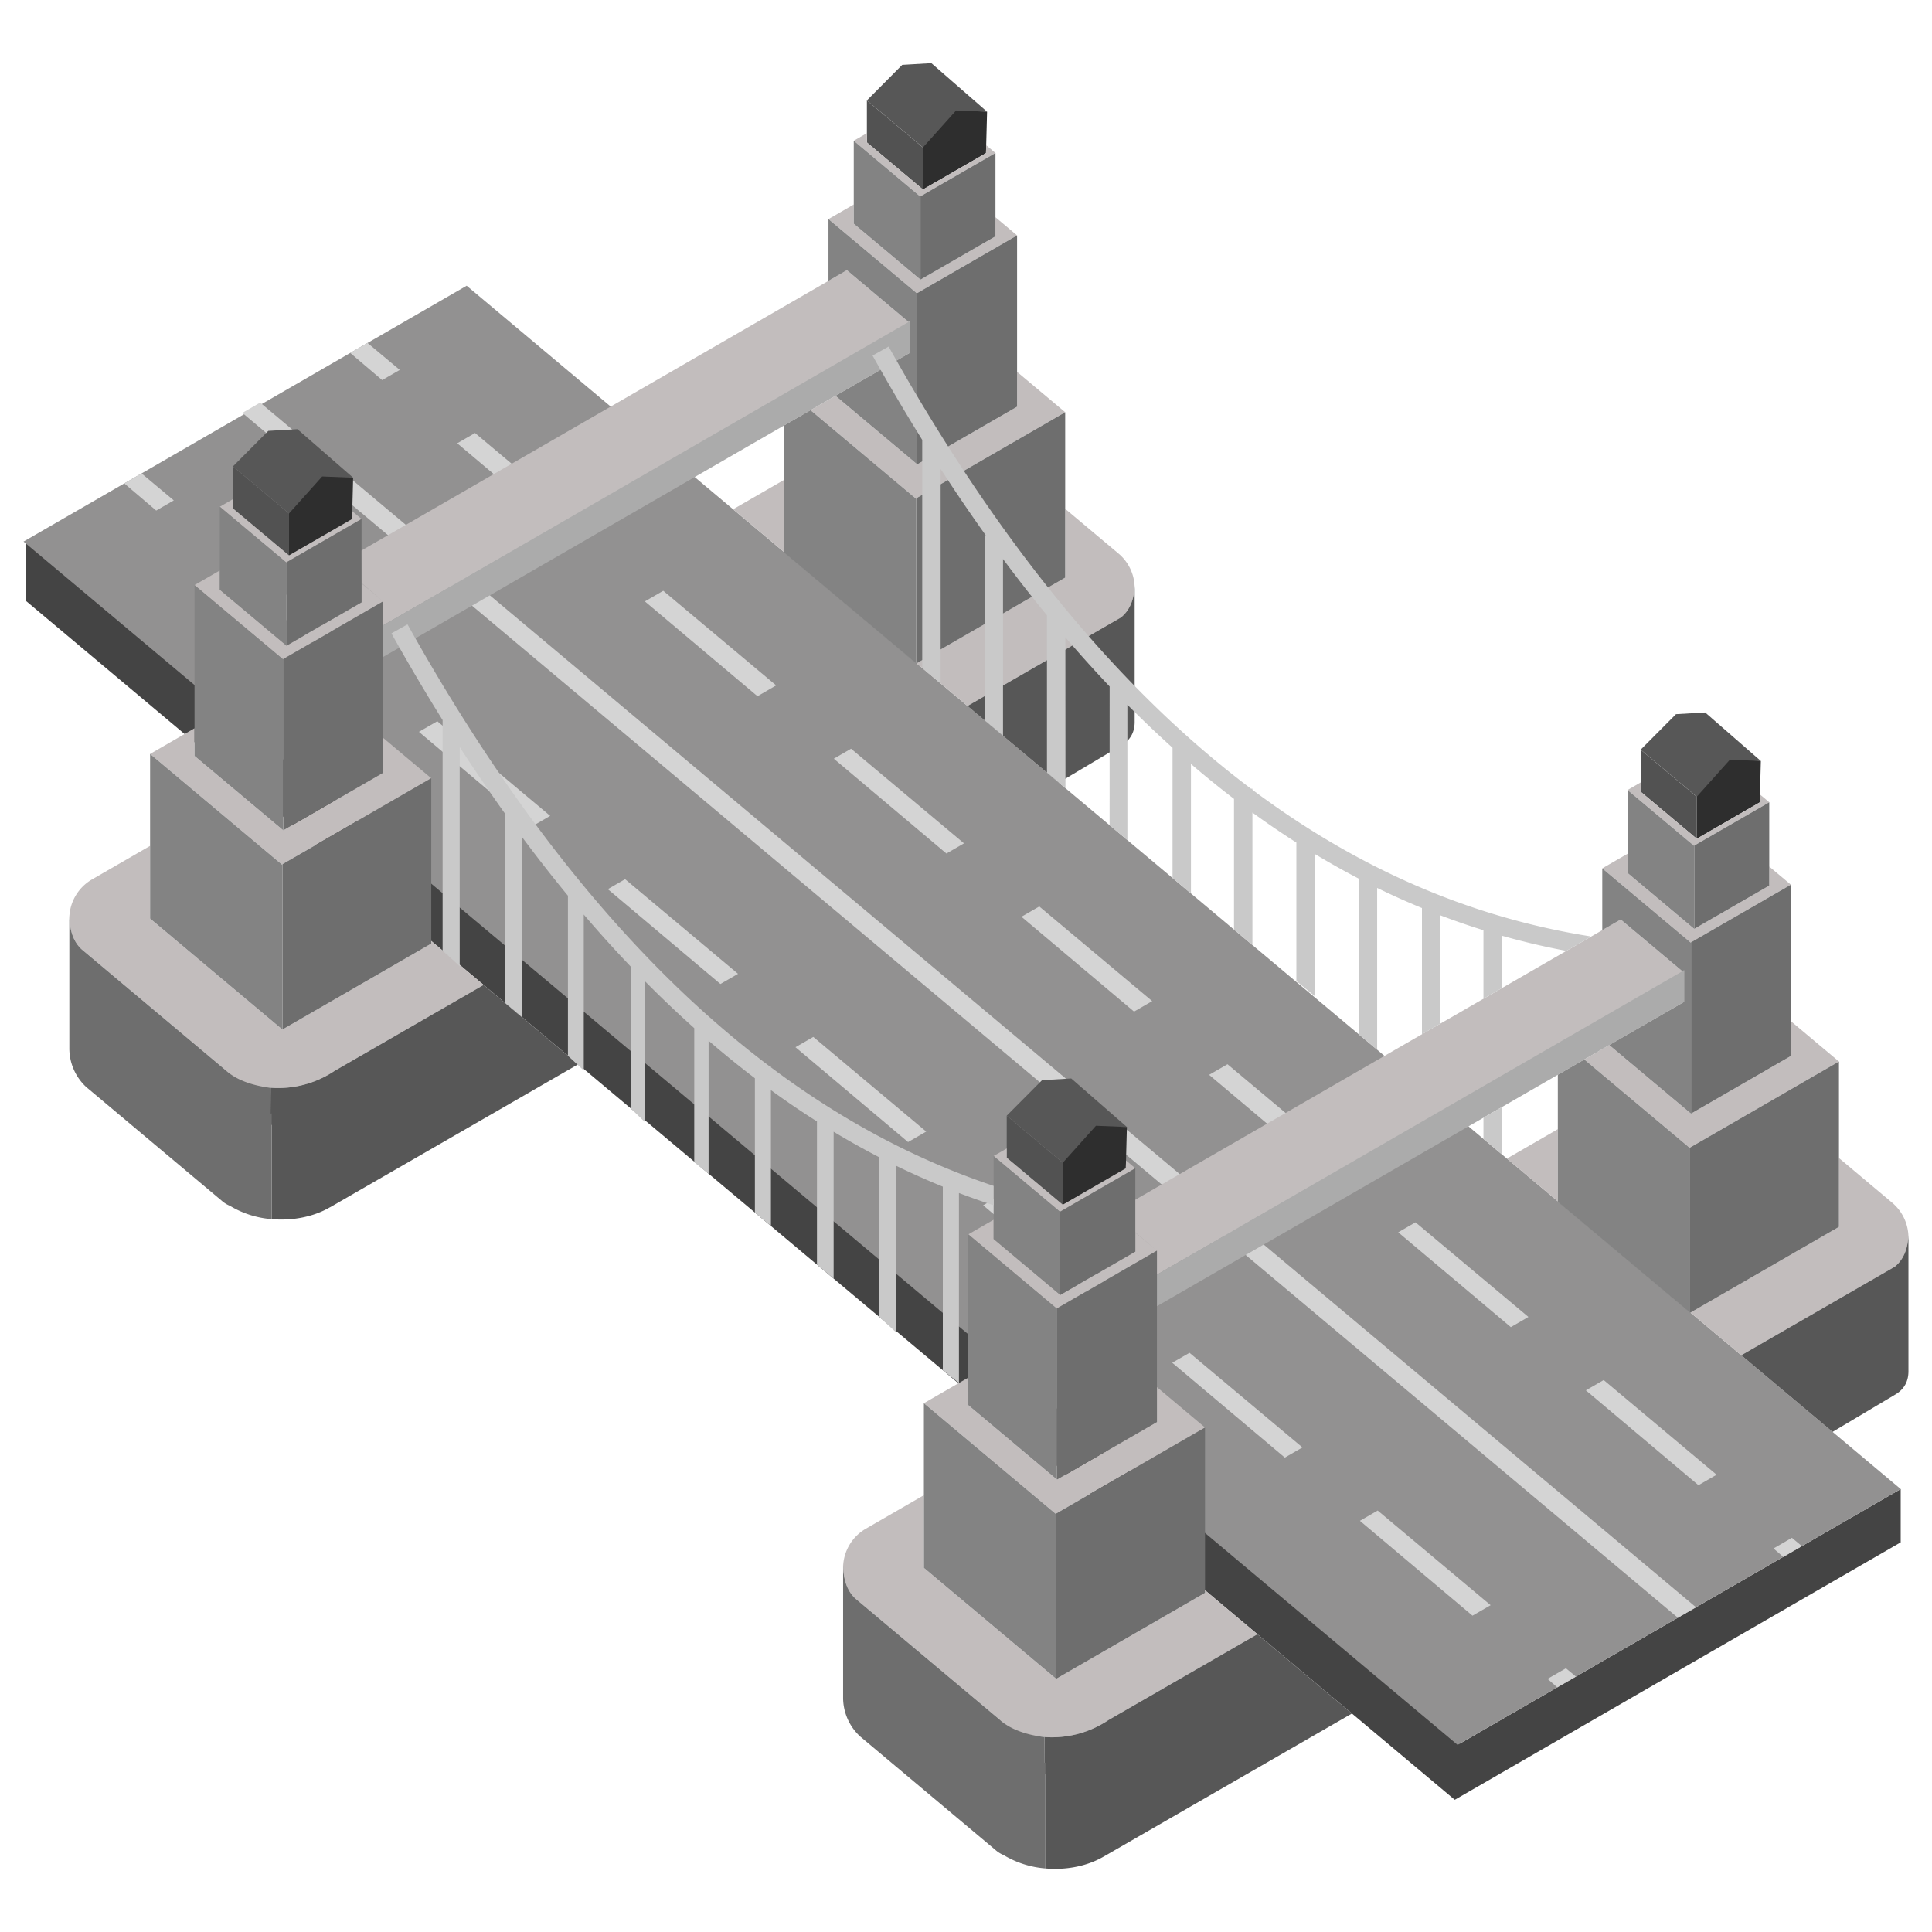 <svg xmlns="http://www.w3.org/2000/svg" xml:space="preserve" fill-rule="evenodd" stroke-linejoin="round" stroke-miterlimit="2" clip-rule="evenodd" viewBox="0 0 64 64">
  <g id="grey">
    <path fill="#444" fill-rule="nonzero" d="m.87 19.914 47.321 39.707 14.772-8.529v-1.765l-14.61 8.435L.848 17.9l.022 2.014Z"/>
    <path fill="#929191" fill-rule="nonzero" d="m.78 17.94 47.505 39.862 14.679-8.475L15.459 9.465.78 17.94Z"/>
    <path fill="#d4d4d4" d="m20.707 29.124 3.741 3.135-.583.337-3.73-3.141.572-.331Zm6.234 5.225 3.741 3.136-.601.347-3.73-3.142.59-.341Zm6.235 5.226 3.74 3.136-.618.357-3.73-3.141.608-.352ZM4.689 15.683l1.068.893-.583.337-1.057-.899.572-.331Zm3.562 2.983 3.74 3.136-.6.347-3.73-3.142.59-.341Zm6.235 5.226 3.74 3.135-.619.358-3.73-3.142.609-.351Zm24.918 20.921 3.741 3.135-.583.337-3.73-3.142.572-.33Zm6.234 5.225 3.741 3.136-.601.347-3.729-3.142.589-.341Zm6.235 5.226.331.275-.618.357-.321-.281.608-.351Zm-23.68-30.462 3.741 3.135-.583.337-3.73-3.141.572-.331Zm6.234 5.226 3.741 3.135-.601.347-3.73-3.141.59-.341Zm6.235 5.226 3.74 3.135-.619.357-3.73-3.141.609-.351ZM12.175 11.361l1.068.893-.583.337-1.058-.899.573-.331Zm3.561 2.983 3.741 3.136-.601.347-3.73-3.142.59-.341Zm6.235 5.226 3.74 3.135-.618.358-3.73-3.141.608-.352ZM46.89 40.491l3.741 3.135-.583.337-3.73-3.141.572-.331Zm6.234 5.225 3.741 3.136-.601.347-3.73-3.142.59-.341ZM8.618 13.337l47.564 39.905-.601.347L8.028 13.678l.59-.341Zm50.741 37.605.331.275-.619.357-.321-.28.609-.352Z"/>
    <path fill="#525252" d="M9.574 17.009v1.392l-1.857-1.558V15.45l1.857 1.559Zm21-12.124v1.392l-1.857-1.559V3.326l1.857 1.559Zm4.633 33.632v1.393l-1.858-1.559v-1.393l1.858 1.559Zm21-12.124v1.392l-1.858-1.558v-1.393l1.858 1.559Z"/>
    <path fill="#575757" d="m9.853 14.217 1.845 1.608-.968.03-1.134 1.173-1.879-1.578 1.17-1.176.966-.057Zm21-12.125L32.698 3.7l-.968.03-1.134 1.173-1.879-1.577 1.17-1.177.966-.057Zm4.633 33.633 1.844 1.608-.967.03-1.134 1.173-1.88-1.578 1.17-1.176.967-.057Zm21-12.124 1.844 1.608-.967.029-1.134 1.173-1.88-1.577 1.17-1.176.967-.057Z"/>
    <path fill="#2e2e2e" d="m11.698 15.825-.036 1.371-2.088 1.205v-1.392l1.098-1.225 1.026.041Zm21-12.125-.036 1.372-2.088 1.205V4.885l1.098-1.226 1.026.041Zm4.632 33.633-.036 1.371-2.087 1.206v-1.393l1.098-1.225 1.025.041Zm21-12.124-.036 1.371-2.087 1.205v-1.392l1.098-1.226 1.025.042Z"/>
  </g>
  <g id="brown">
    <path fill="#c2bdbd" d="m28.122 14.655-1.272-1.067.826-.477 2.708 2.272 3.308-1.91v-1.154l1.594 1.337-4.932 2.848v.023l-.017-.014-2.215-1.858Zm-15.43 5.267-3.32 1.917-2.928-2.457.838-.484v.637l2.209 1.853 2.485-1.435v-.631l.716.6Zm0 0-.72-.611-.016-1.065 16.099-9.295 2.1 1.762-17.463 10.002v-.793Zm41.064 16.242-1.273-1.068.825-.477 2.708 2.272 3.309-1.91v-1.154l1.593 1.337-4.931 2.848v.023l-.017-.014-2.214-1.857Zm-15.431 5.267-3.32 1.916-2.928-2.457.838-.484v.637l2.208 1.853 2.486-1.435v-.631l.716.601Zm0 0-.721-.611-.015-1.066 16.099-9.294 2.1 1.761-17.463 10.002v-.792ZM2.297 30.374a1.51 1.51 0 0 1 .753-1.243l1.922-1.11v2.408l4.382 3.676 4.932-2.847v-.087l1.734 1.456-4.929 2.842a3.356 3.356 0 0 1-2.127.564c-.752-.056-.945-.076-1.471-.567l-4.78-4.011c-.264-.238-.401-.594-.416-1.081Zm23.675-12.087-1.687-1.416 1.687-.974v2.39Zm9.314-1.432 1.763 1.479a1.5 1.5 0 0 1 .537 1.098c-.023.449-.17.791-.45 1.02l-5.087 2.935-1.684-1.413 4.921-2.84v-2.279Zm-23.617.079.307.258-2.485 1.435v.012l-2.209-1.853.435-.251v.308l1.857 1.558 2.088-1.205.007-.262Zm1.023 7.509 1.594 1.337-4.949 2.858-4.365-3.663 1.472-.85v.916l2.94 2.466 3.308-1.91v-1.154ZM32.669 4.81l.307.258-2.485 1.435v.012l-2.209-1.853.435-.251v.307l1.857 1.559 2.088-1.205.007-.262Zm.307 2.387.716.601-3.32 1.917-2.928-2.457.838-.484v.637l2.209 1.853 2.485-1.435v-.632ZM27.93 51.882c.021-.515.306-.985.753-1.242l1.922-1.11v2.407l4.382 3.677 4.931-2.848v-.086l1.735 1.455-4.93 2.842a3.353 3.353 0 0 1-2.126.564c-.752-.056-.946-.076-1.471-.567l-4.78-4.011c-.265-.238-.401-.595-.416-1.081Zm23.675-12.086-1.688-1.416 1.688-.975v2.391Zm9.313-1.434 1.764 1.48c.328.276.521.676.537 1.098-.023.449-.171.791-.45 1.02l-5.087 2.935-1.684-1.413 4.92-2.84v-2.28Zm-23.617.08.308.259-2.486 1.435v.012l-2.208-1.853.434-.251v.307l1.858 1.559 2.087-1.206.007-.262Zm1.024 7.509 1.593 1.338-4.948 2.857-4.365-3.663 1.472-.849v.915l2.939 2.466 3.309-1.91v-1.154Zm19.976-19.633.308.258-2.486 1.435v.012l-2.208-1.853.434-.251v.308l1.858 1.558 2.087-1.205.007-.262Zm.308 2.388.716.6-3.32 1.917-2.928-2.457.838-.484v.637l2.208 1.853 2.486-1.435v-.631Z"/>
    <path fill="#ababab" d="M30.155 10.633v1.047L12.692 21.762v-1.047l17.463-10.082Zm25.633 21.508v1.047L38.325 43.27v-1.047l17.463-10.082Z"/>
  </g>
  <g id="green">
    <path fill="#575757" d="m32.049 23.387 5.087-2.935c.284-.233.432-.582.451-1.042v4.47c.01.364-.137.634-.44.811l-2.073 1.233-3.025-2.537ZM19.153 35.255l-8.22 4.738-.002-.001-.012.007c-.555.32-1.252.445-1.919.386v-3.111l-.041-.058.005-1.183a3.356 3.356 0 0 0 2.127-.564l4.929-2.842 3.133 2.628Zm38.529 9.64 5.087-2.935c.284-.233.431-.582.451-1.042v4.471c.009.363-.138.634-.441.81l-2.073 1.234-3.024-2.538ZM44.785 56.763 36.564 61.5l-.013.007c-.555.321-1.251.446-1.919.387v-3.112l-.04-.058.005-1.183a3.353 3.353 0 0 0 2.126-.564l4.93-2.842 3.132 2.628Z"/>
    <path fill="#6e6e6e" d="M2.297 30.286c0 .532.136.917.416 1.169l4.78 4.011c.526.491 1.471.567 1.471.567l-.002.854.038-.003v3.501a3.135 3.135 0 0 1-1.382-.44.952.952 0 0 1-.282-.177l-4.475-3.755a1.744 1.744 0 0 1-.564-1.287v-4.44Zm11.989-4.506v5.478l-4.932 2.847v-5.477l4.932-2.848Zm-1.594-5.858v5.675l-3.308 1.91v-5.674l3.308-1.911Zm-.716-2.73v2.761l-2.485 1.435v-2.761l2.485-1.435Zm23.31-3.536v5.478l-4.932 2.847v-5.477l4.932-2.848Zm-1.594-5.858v5.675l-3.308 1.91V9.708l3.308-1.91Zm-.716-2.73v2.761l-2.485 1.435V6.503l2.485-1.435Zm-5.047 46.727c0 .531.137.916.417 1.168l4.78 4.011c.525.491 1.471.567 1.471.567l-.002.854.037-.003v3.502a3.165 3.165 0 0 1-1.382-.44.99.99 0 0 1-.282-.178l-4.475-3.754a1.75 1.75 0 0 1-.564-1.288v-4.439Zm11.989-4.506v5.477l-4.931 2.848v-5.478l4.931-2.847Zm-1.593-5.858v5.674l-3.309 1.91v-5.674l3.309-1.91Zm-.716-2.73v2.76l-2.486 1.435v-2.76l2.486-1.435Zm23.309-3.537v5.478l-4.931 2.847v-5.477l4.931-2.848Zm-1.593-5.858v5.675l-3.309 1.91v-5.675l3.309-1.91Zm-.716-2.73v2.761l-2.486 1.435v-2.761l2.486-1.435Z"/>
    <path fill="#838383" d="M9.354 28.652v5.453l-4.382-3.676v-5.454l4.382 3.677Zm.03-6.804v5.659l-2.94-2.466v-5.659l2.94 2.466Zm.107-3.209v2.749l-2.209-1.853v-2.749l2.209 1.853Zm17.953-9.335V7.258l2.94 2.466v5.659l-2.708-2.272 2.479-1.431v-1.047l-.057.033-2.043-1.715-.611.353Zm-.594 4.284 3.504 2.939v5.454l-4.382-3.677v-4.209l.878-.507Zm3.641-7.073v2.749l-2.209-1.853V4.662l2.209 1.853Zm4.496 43.645v5.454l-4.382-3.677v-5.454l4.382 3.677Zm.029-6.803v5.658l-2.939-2.466V40.89l2.939 2.467Zm.107-3.209v2.748l-2.208-1.853v-2.748l2.208 1.853Zm17.954-9.335v-2.047l2.939 2.466v5.659l-2.708-2.272 2.48-1.431v-1.047l-.057.033-2.043-1.714-.611.353Zm-.594 4.283 3.504 2.939v5.454l-4.382-3.676v-4.21l.878-.507Zm3.64-7.073v2.749l-2.208-1.853V26.17l2.208 1.853Z"/>
    <path fill="#c9c9c9" d="M47.104 34.261V30.08a24.965 24.965 0 0 1-1.484-.666v5.359l-.61-.511v-5.156c-.494-.257-.979-.53-1.456-.817V33l-.61-.5v-4.589c-.49-.313-.976-.644-1.456-.993v4.388l-.61-.512v-4.33a32.28 32.28 0 0 1-1.426-1.157v4.291l-.61-.512v-4.315a36.613 36.613 0 0 1-1.496-1.426v4.486l-.589-.494.001-4.597a41.801 41.801 0 0 1-1.466-1.628l.003 4.998-.613-.515v-5.211c-.5-.61-.986-1.233-1.456-1.867v5.856l-.61-.511v-6.13h.038a57.364 57.364 0 0 1-1.494-2.198v7.106l-.61-.511v-7.557a68.537 68.537 0 0 1-1.645-2.793l.532-.298c1.843 3.299 3.793 6.196 5.853 8.684h.002v.002c1.951 2.356 4 4.345 6.15 5.961h.046v.034c3.468 2.597 7.197 4.223 11.195 4.856l-.003.024-.792.457a24.363 24.363 0 0 1-2.137-.502v1.736l-.61.352v-2.27c-.48-.149-.956-.314-1.427-.493v3.587l-.61.352Zm2.647 2.412v1.567l-.61-.512v-.703l.61-.352Zm-16.836 3.253a24.862 24.862 0 0 1-1.149-.406v6.293l-.534-.422v-6.082a25.109 25.109 0 0 1-1.554-.695v5.515l-.548-.502v-5.289a26.739 26.739 0 0 1-1.515-.848v4.866l-.552-.463v-4.744a28.592 28.592 0 0 1-1.525-1.037v4.501l-.531-.445v-4.45a32.636 32.636 0 0 1-1.534-1.243v4.405l-.475-.38v-4.442a36.399 36.399 0 0 1-1.623-1.544v4.668l-.466-.453v-4.694a41.684 41.684 0 0 1-1.571-1.739v5.165l-.524-.49v-5.299a48.987 48.987 0 0 1-1.519-1.943v5.967l-.568-.477V26.95a58.886 58.886 0 0 1-1.499-2.204v7.26l-.566-.52v-7.632a69.548 69.548 0 0 1-1.695-2.873l.532-.298c1.839 3.292 3.784 6.184 5.839 8.668 1.949 2.356 3.996 4.346 6.144 5.963h.056v.042c2.339 1.753 4.797 3.065 7.377 3.928v.642Z"/>
  </g>
</svg>
